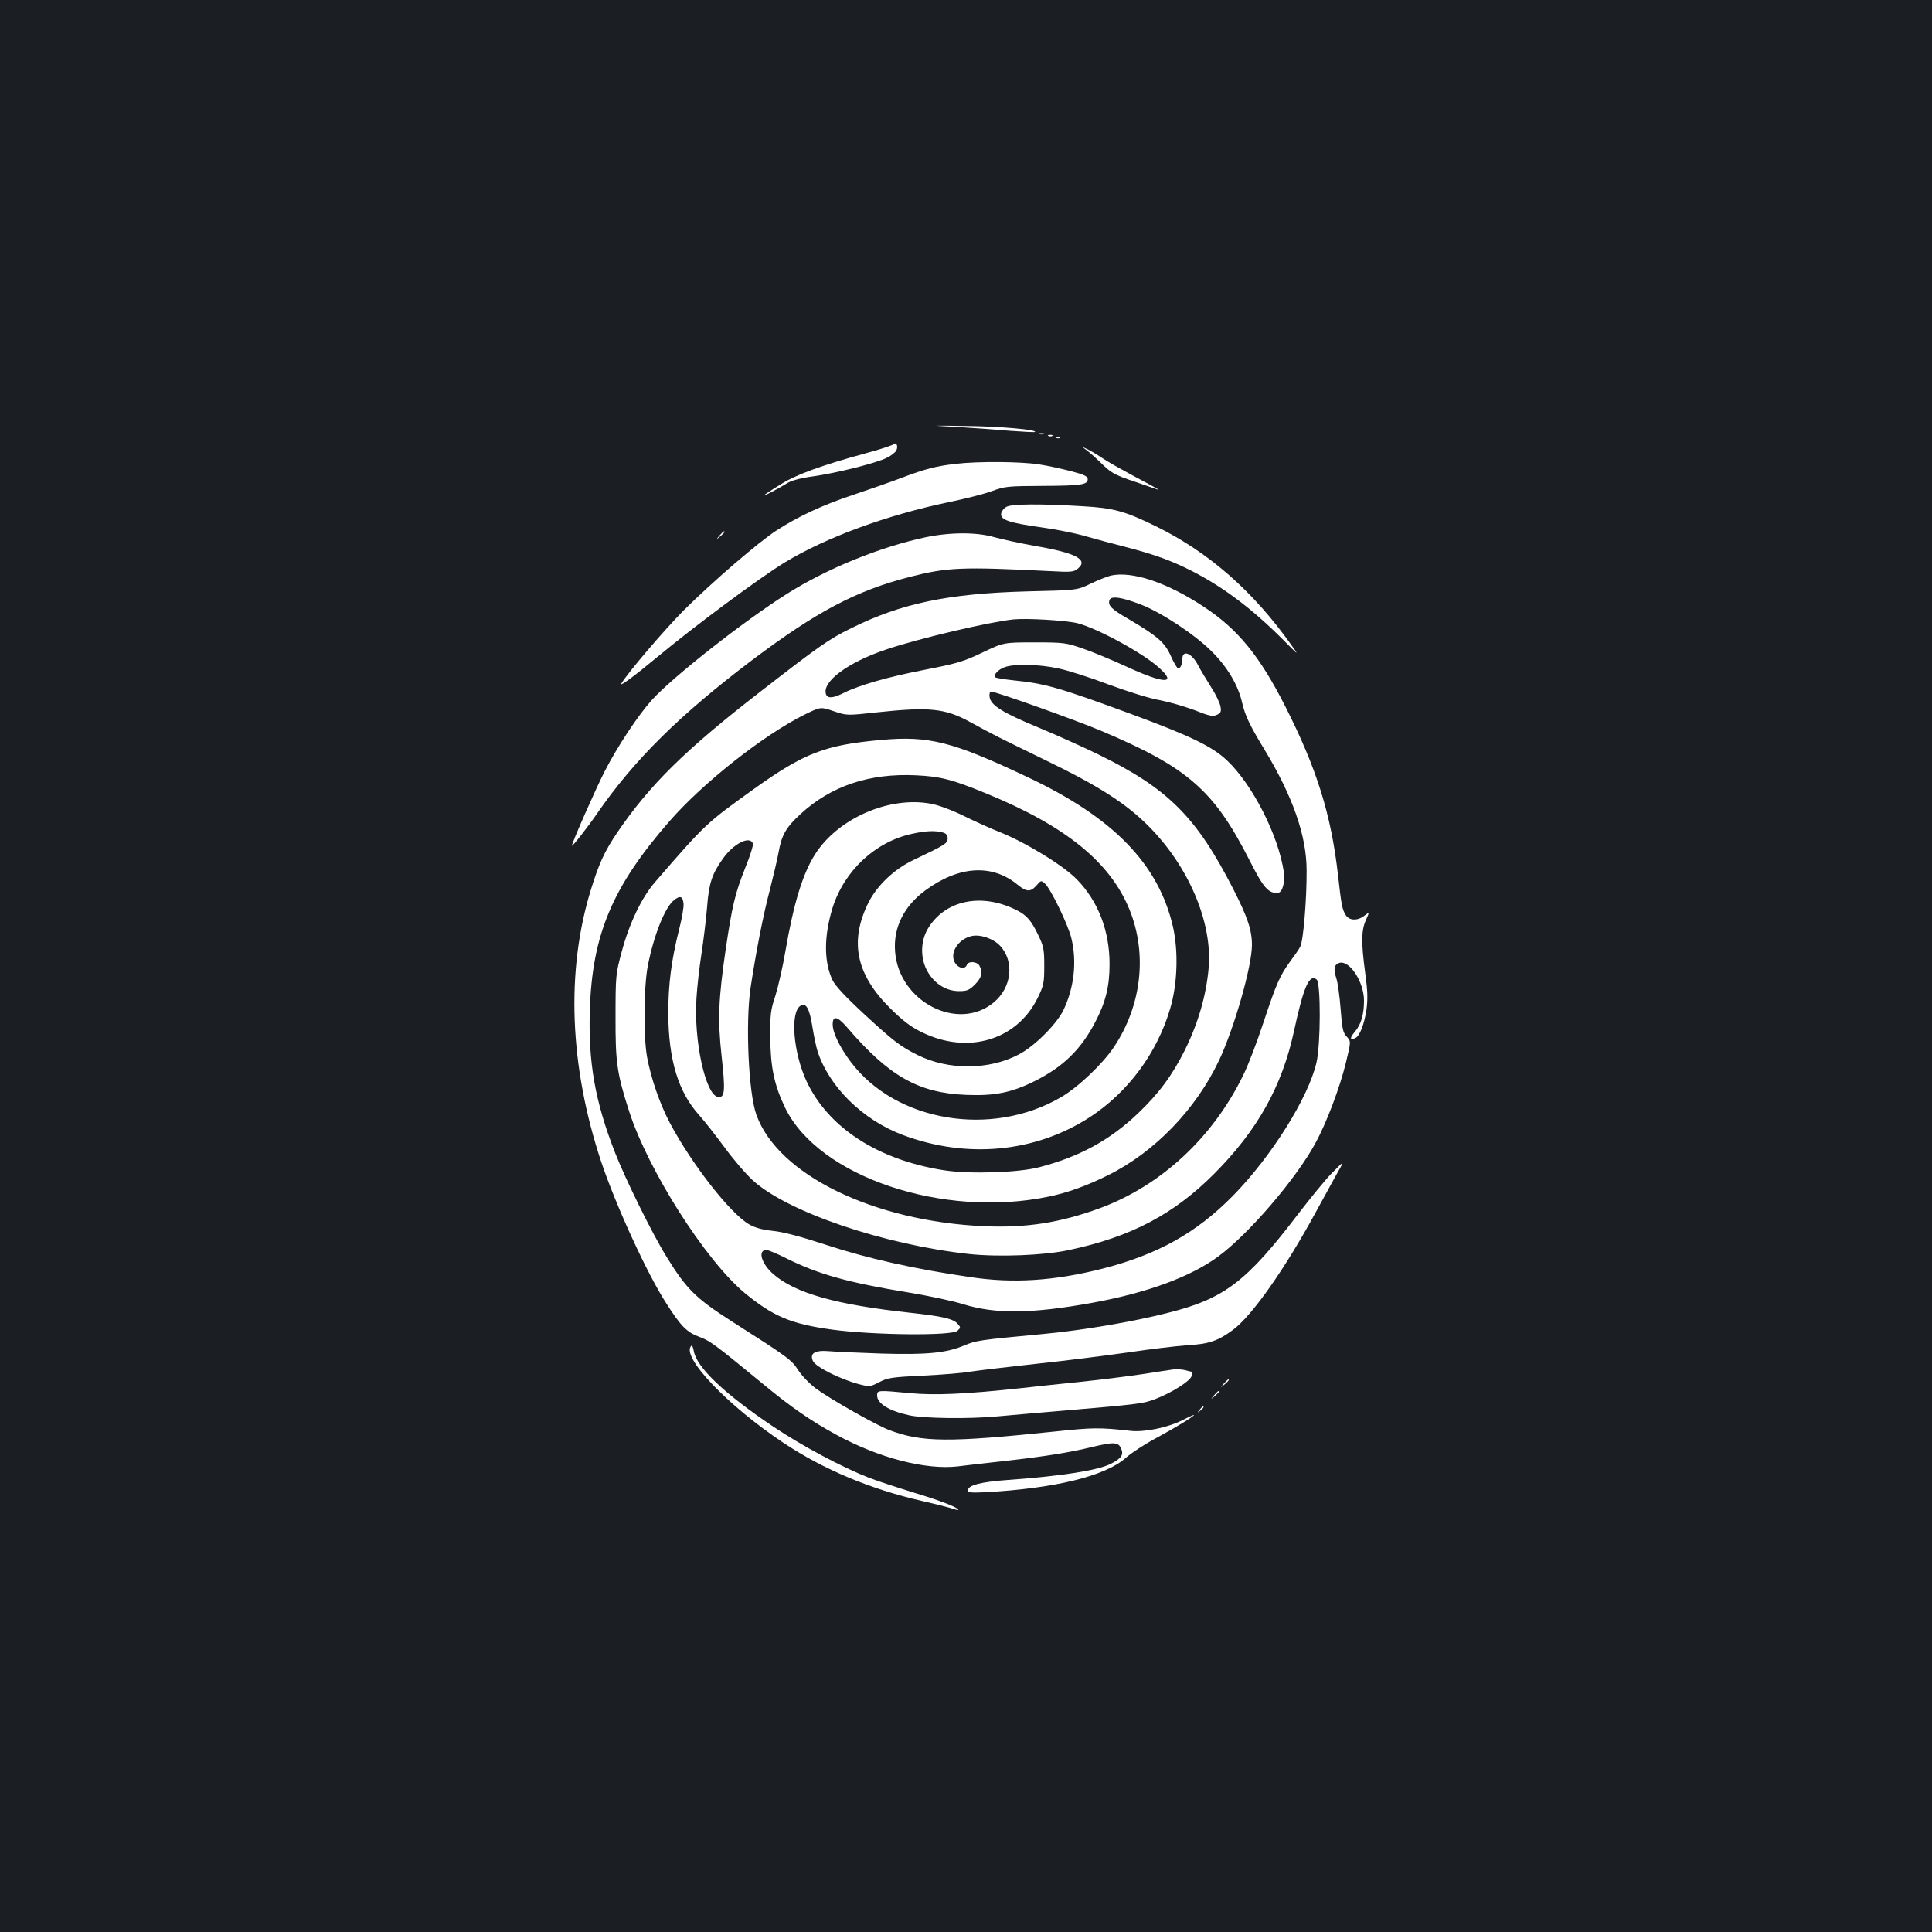<?xml version="1.0" standalone="no"?>
<!DOCTYPE svg PUBLIC "-//W3C//DTD SVG 20010904//EN"
 "http://www.w3.org/TR/2001/REC-SVG-20010904/DTD/svg10.dtd">
<svg version="1.0" xmlns="http://www.w3.org/2000/svg"
 width="1000pt" height="1000pt" viewBox="0 0 1000 1000"
 preserveAspectRatio="xMidYMid meet">
<rect width="100%" height="100%" fill="#1b1f23"/>
<g transform="translate(0,1000) scale(0.1,-0.1)"
fill="#ffffff" stroke="none">
<path d="M4955 7790 c83 -5 206 -14 274 -20 68 -5 126 -8 128 -6 12 12 -179
29 -352 31 -200 3 -200 3 -50 -5z"/>
<path d="M5378 7753 c6 -2 18 -2 25 0 6 3 1 5 -13 5 -14 0 -19 -2 -12 -5z"/>
<path d="M5428 7743 c7 -3 16 -2 19 1 4 3 -2 6 -13 5 -11 0 -14 -3 -6 -6z"/>
<path d="M5468 7733 c7 -3 16 -2 19 1 4 3 -2 6 -13 5 -11 0 -14 -3 -6 -6z"/>
<path d="M4624 7700 c-5 -5 -68 -26 -139 -45 -234 -64 -367 -112 -449 -165
-43 -26 -81 -52 -84 -55 -9 -9 83 39 124 65 19 12 69 26 130 34 123 17 334 70
385 97 21 10 43 27 48 37 12 22 0 47 -15 32z"/>
<path d="M5620 7673 c14 -10 45 -37 70 -61 62 -61 73 -68 186 -106 54 -19 108
-37 119 -41 11 -3 -38 24 -110 62 -71 38 -150 82 -175 99 -25 17 -61 39 -80
48 -34 16 -34 16 -10 -1z"/>
<path d="M4946 7599 c-98 -11 -157 -26 -276 -71 -58 -22 -172 -62 -253 -89
-157 -52 -286 -112 -397 -184 -93 -60 -331 -265 -481 -414 -102 -103 -289
-322 -323 -379 -11 -19 69 40 182 134 200 166 530 411 664 493 214 130 528
245 849 312 84 17 185 43 223 57 67 25 83 26 261 27 203 1 235 6 235 35 0 14
-17 23 -82 40 -46 12 -121 29 -168 36 -91 15 -320 17 -434 3z"/>
<path d="M5210 7377 c-14 -7 -26 -23 -28 -35 -5 -33 41 -48 211 -72 80 -11
182 -32 228 -46 46 -13 137 -38 201 -54 151 -39 243 -72 348 -126 163 -83 315
-198 475 -359 78 -79 79 -79 40 -25 -198 280 -428 481 -700 615 -163 80 -222
96 -385 105 -216 13 -361 12 -390 -3z"/>
<path d="M3724 7228 c-19 -23 -19 -23 4 -4 21 18 27 26 19 26 -2 0 -12 -10
-23 -22z"/>
<path d="M4790 7219 c-232 -49 -513 -163 -719 -294 -223 -141 -588 -428 -697
-548 -71 -79 -178 -240 -244 -369 -44 -85 -170 -371 -170 -385 0 -9 81 94 131
167 192 278 427 510 804 795 331 249 535 357 810 428 199 51 270 54 730 31
110 -6 122 -5 144 13 56 46 -10 81 -220 117 -79 14 -175 35 -214 46 -90 26
-226 26 -355 -1z"/>
<path d="M5750 7021 c-19 -5 -66 -23 -105 -42 -70 -34 -70 -34 -330 -40 -408
-11 -651 -62 -910 -191 -116 -57 -164 -91 -472 -330 -387 -300 -569 -479 -738
-727 -66 -98 -94 -159 -135 -291 -132 -423 -113 -918 52 -1414 75 -224 238
-580 336 -731 77 -121 107 -150 170 -174 57 -21 74 -33 338 -250 143 -118 244
-187 374 -258 218 -119 461 -182 627 -163 38 5 151 18 253 29 208 24 327 43
445 72 110 26 133 25 147 -7 16 -34 3 -52 -53 -81 -68 -34 -254 -63 -531 -83
-140 -10 -208 -27 -208 -54 0 -11 15 -13 83 -10 365 19 629 84 735 179 27 24
98 71 159 103 103 56 193 111 193 118 0 2 -27 -10 -60 -27 -78 -39 -197 -63
-269 -55 -160 18 -196 17 -386 -3 -558 -58 -694 -57 -865 8 -67 26 -301 158
-377 214 -33 25 -74 67 -92 96 -35 53 -49 64 -347 254 -183 117 -232 166 -334
332 -74 119 -214 404 -267 540 -103 264 -139 467 -130 738 12 389 117 638 411
975 174 200 488 448 702 554 82 40 82 40 149 17 68 -23 68 -23 224 -6 271 29
352 21 482 -50 122 -67 145 -78 389 -197 273 -132 416 -223 533 -340 210 -210
333 -501 313 -736 -13 -144 -54 -285 -123 -425 -66 -132 -135 -225 -243 -328
-145 -138 -302 -224 -509 -278 -109 -29 -362 -37 -497 -16 -341 54 -598 221
-710 462 -68 147 -85 355 -31 389 29 18 47 -13 62 -109 8 -49 20 -105 26 -124
59 -185 234 -358 443 -436 331 -124 685 -90 966 92 198 129 348 331 416 560
39 130 44 299 15 427 -75 324 -308 564 -751 773 -388 184 -512 216 -760 193
-290 -26 -397 -67 -661 -256 -242 -174 -246 -176 -507 -478 -71 -81 -135 -216
-174 -362 -31 -115 -32 -126 -32 -334 -1 -238 7 -295 70 -491 98 -305 395
-772 598 -941 148 -122 241 -161 453 -190 214 -29 622 -33 649 -6 17 16 17 18
0 37 -23 25 -78 38 -243 56 -387 42 -595 101 -709 199 -63 54 -84 126 -37 126
10 0 58 -20 107 -45 161 -80 316 -124 629 -175 103 -17 231 -44 284 -61 167
-51 351 -49 663 7 287 52 514 135 659 243 156 116 399 399 499 583 58 106 126
286 158 416 27 112 27 112 5 136 -20 21 -24 40 -32 144 -5 66 -15 137 -22 158
-16 48 -12 71 15 80 53 16 128 -98 128 -195 0 -73 -15 -123 -47 -161 -27 -32
-27 -45 0 -34 24 9 48 70 60 149 7 56 6 98 -7 191 -21 157 -20 219 4 272 19
43 19 43 -7 23 -35 -28 -79 -27 -97 2 -19 30 -23 50 -41 212 -36 312 -110 548
-272 868 -133 262 -245 400 -423 517 -189 125 -369 185 -480 161z m155 -150
c106 -41 279 -155 365 -241 83 -82 139 -176 160 -270 15 -64 39 -115 115 -240
146 -241 218 -446 218 -625 1 -149 -17 -366 -33 -395 -7 -14 -30 -47 -51 -75
-54 -74 -72 -114 -139 -316 -33 -101 -80 -224 -105 -274 -158 -324 -426 -572
-743 -689 -206 -75 -379 -102 -596 -93 -575 25 -1070 267 -1181 577 -41 113
-57 477 -30 658 27 179 65 376 100 507 18 72 39 159 45 194 16 89 38 128 113
197 158 146 357 213 600 201 124 -6 185 -21 362 -94 412 -169 642 -356 742
-603 92 -229 62 -494 -81 -709 -59 -88 -185 -208 -274 -260 -360 -210 -854
-128 -1088 182 -57 76 -94 151 -94 195 0 47 25 42 74 -15 217 -253 369 -340
616 -350 147 -6 234 11 355 71 148 74 240 164 314 306 54 103 74 185 74 300 0
171 -58 323 -167 436 -69 72 -262 191 -401 247 -44 17 -128 55 -187 84 -61 30
-134 57 -170 63 -215 40 -479 -75 -598 -260 -65 -101 -112 -255 -155 -505 -14
-82 -38 -186 -52 -230 -24 -72 -27 -94 -26 -215 1 -155 21 -249 78 -366 174
-355 815 -571 1361 -458 98 20 196 55 309 111 242 120 456 342 576 597 79 170
169 485 169 595 0 77 -23 145 -97 290 -192 375 -338 520 -698 696 -82 40 -224
104 -314 141 -181 75 -244 114 -249 157 -2 17 1 27 9 27 25 0 428 -144 567
-202 448 -189 584 -307 767 -666 75 -149 101 -178 151 -173 22 2 37 59 29 108
-28 189 -162 452 -293 576 -78 74 -190 128 -502 243 -373 137 -440 156 -608
173 -46 5 -86 12 -90 15 -12 12 14 41 49 53 51 18 173 15 274 -6 50 -10 169
-48 266 -85 101 -37 213 -72 262 -80 47 -9 127 -32 178 -51 78 -31 97 -35 117
-25 21 9 24 16 19 44 -3 18 -25 64 -50 102 -24 38 -54 88 -66 111 -31 62 -81
82 -81 33 0 -26 -10 -50 -21 -50 -6 0 -23 29 -39 65 -32 71 -68 102 -224 194
-85 49 -103 68 -93 96 9 22 64 14 162 -24z m-327 -97 c104 -27 339 -155 421
-230 97 -87 25 -84 -169 6 -74 34 -175 76 -225 93 -86 30 -97 32 -250 32 -160
0 -160 0 -271 -53 -98 -47 -131 -56 -294 -88 -192 -37 -342 -80 -422 -120 -55
-28 -83 -30 -92 -9 -25 65 112 167 313 234 169 57 527 141 656 155 71 7 274
-5 333 -20z m-698 -1083 c18 -5 25 -14 25 -31 0 -25 -12 -33 -174 -110 -101
-47 -190 -132 -235 -220 -101 -202 -66 -373 113 -550 64 -63 105 -95 161 -122
238 -118 493 -43 601 177 31 64 34 77 34 165 0 86 -3 101 -31 160 -36 75 -60
103 -112 129 -182 92 -372 52 -460 -97 -39 -67 -39 -157 1 -224 36 -61 96 -98
161 -98 41 0 53 5 82 34 35 35 42 63 24 97 -13 23 -58 26 -66 4 -9 -23 -42
-18 -60 10 -32 49 14 124 85 140 45 10 112 -13 147 -50 76 -81 61 -217 -33
-294 -185 -153 -490 4 -510 263 -10 124 45 235 156 317 174 128 346 139 479
29 45 -37 66 -38 97 -3 23 27 24 27 44 9 29 -26 119 -211 136 -281 30 -121 15
-257 -41 -374 -36 -73 -150 -187 -231 -229 -154 -81 -364 -82 -523 -3 -90 45
-124 71 -277 212 -95 88 -149 146 -163 174 -46 95 -46 228 -1 375 60 192 221
343 411 384 71 16 121 18 160 7z m-983 -57 c3 -8 -15 -66 -40 -127 -52 -131
-67 -192 -101 -422 -37 -254 -42 -362 -21 -551 20 -180 17 -217 -18 -212 -65
9 -127 291 -112 513 3 55 15 159 26 230 11 72 24 180 29 242 9 121 26 171 82
249 55 78 139 120 155 78z m-359 -311 c2 -17 -8 -75 -22 -130 -41 -162 -57
-287 -57 -438 1 -241 52 -408 160 -527 26 -29 84 -103 130 -165 45 -62 111
-139 147 -172 179 -164 680 -334 1122 -382 152 -16 387 -7 516 21 320 68 542
185 751 395 223 224 350 451 412 735 50 232 80 301 118 270 22 -18 21 -337 -1
-430 -42 -182 -235 -489 -433 -690 -189 -192 -390 -304 -676 -377 -249 -63
-462 -77 -685 -43 -288 42 -528 96 -739 165 -137 45 -228 69 -281 74 -56 6
-91 16 -123 34 -99 58 -297 312 -411 527 -51 97 -97 230 -117 340 -19 106 -17
362 4 471 31 158 89 304 136 340 31 25 45 20 49 -18z"/>
<path d="M6889 3923 c-31 -32 -107 -125 -170 -207 -268 -351 -382 -438 -673
-511 -183 -47 -446 -91 -649 -110 -331 -31 -343 -33 -406 -59 -92 -39 -193
-49 -430 -42 -113 4 -233 9 -266 12 -77 7 -106 -10 -87 -51 14 -30 139 -93
236 -119 58 -15 60 -14 107 10 44 23 64 26 231 34 101 5 208 14 238 20 30 5
181 23 335 40 154 16 372 44 485 60 113 17 250 33 305 37 111 6 159 22 236 79
98 72 268 313 429 609 51 94 104 189 117 213 14 23 23 42 21 42 -2 0 -29 -26
-59 -57z"/>
<path d="M3578 3034 c-55 -55 187 -309 477 -502 209 -139 451 -240 718 -301
75 -17 148 -36 162 -41 14 -5 25 -7 25 -5 0 12 -90 47 -229 89 -85 26 -191 61
-235 78 -134 52 -343 163 -491 262 -254 170 -400 309 -414 393 -3 19 -9 31
-13 27z"/>
<path d="M6075 2912 c-16 -2 -82 -12 -145 -22 -63 -10 -205 -28 -315 -40 -110
-11 -258 -27 -330 -35 -287 -31 -447 -38 -573 -26 -170 16 -172 16 -172 -12 0
-42 62 -80 168 -103 75 -16 312 -19 457 -5 50 5 205 18 345 30 377 32 410 36
471 60 86 33 183 95 187 120 2 11 2 21 0 21 -2 0 -17 3 -33 8 -17 4 -43 6 -60
4z"/>
<path d="M6334 2838 c-19 -23 -19 -23 4 -4 21 18 27 26 19 26 -2 0 -12 -10
-23 -22z"/>
<path d="M6284 2778 c-19 -23 -19 -23 4 -4 12 11 22 21 22 23 0 8 -8 2 -26
-19z"/>
<path d="M6209 2703 c-13 -16 -12 -17 4 -4 16 13 21 21 13 21 -2 0 -10 -8 -17
-17z"/>
</g>
</svg>
